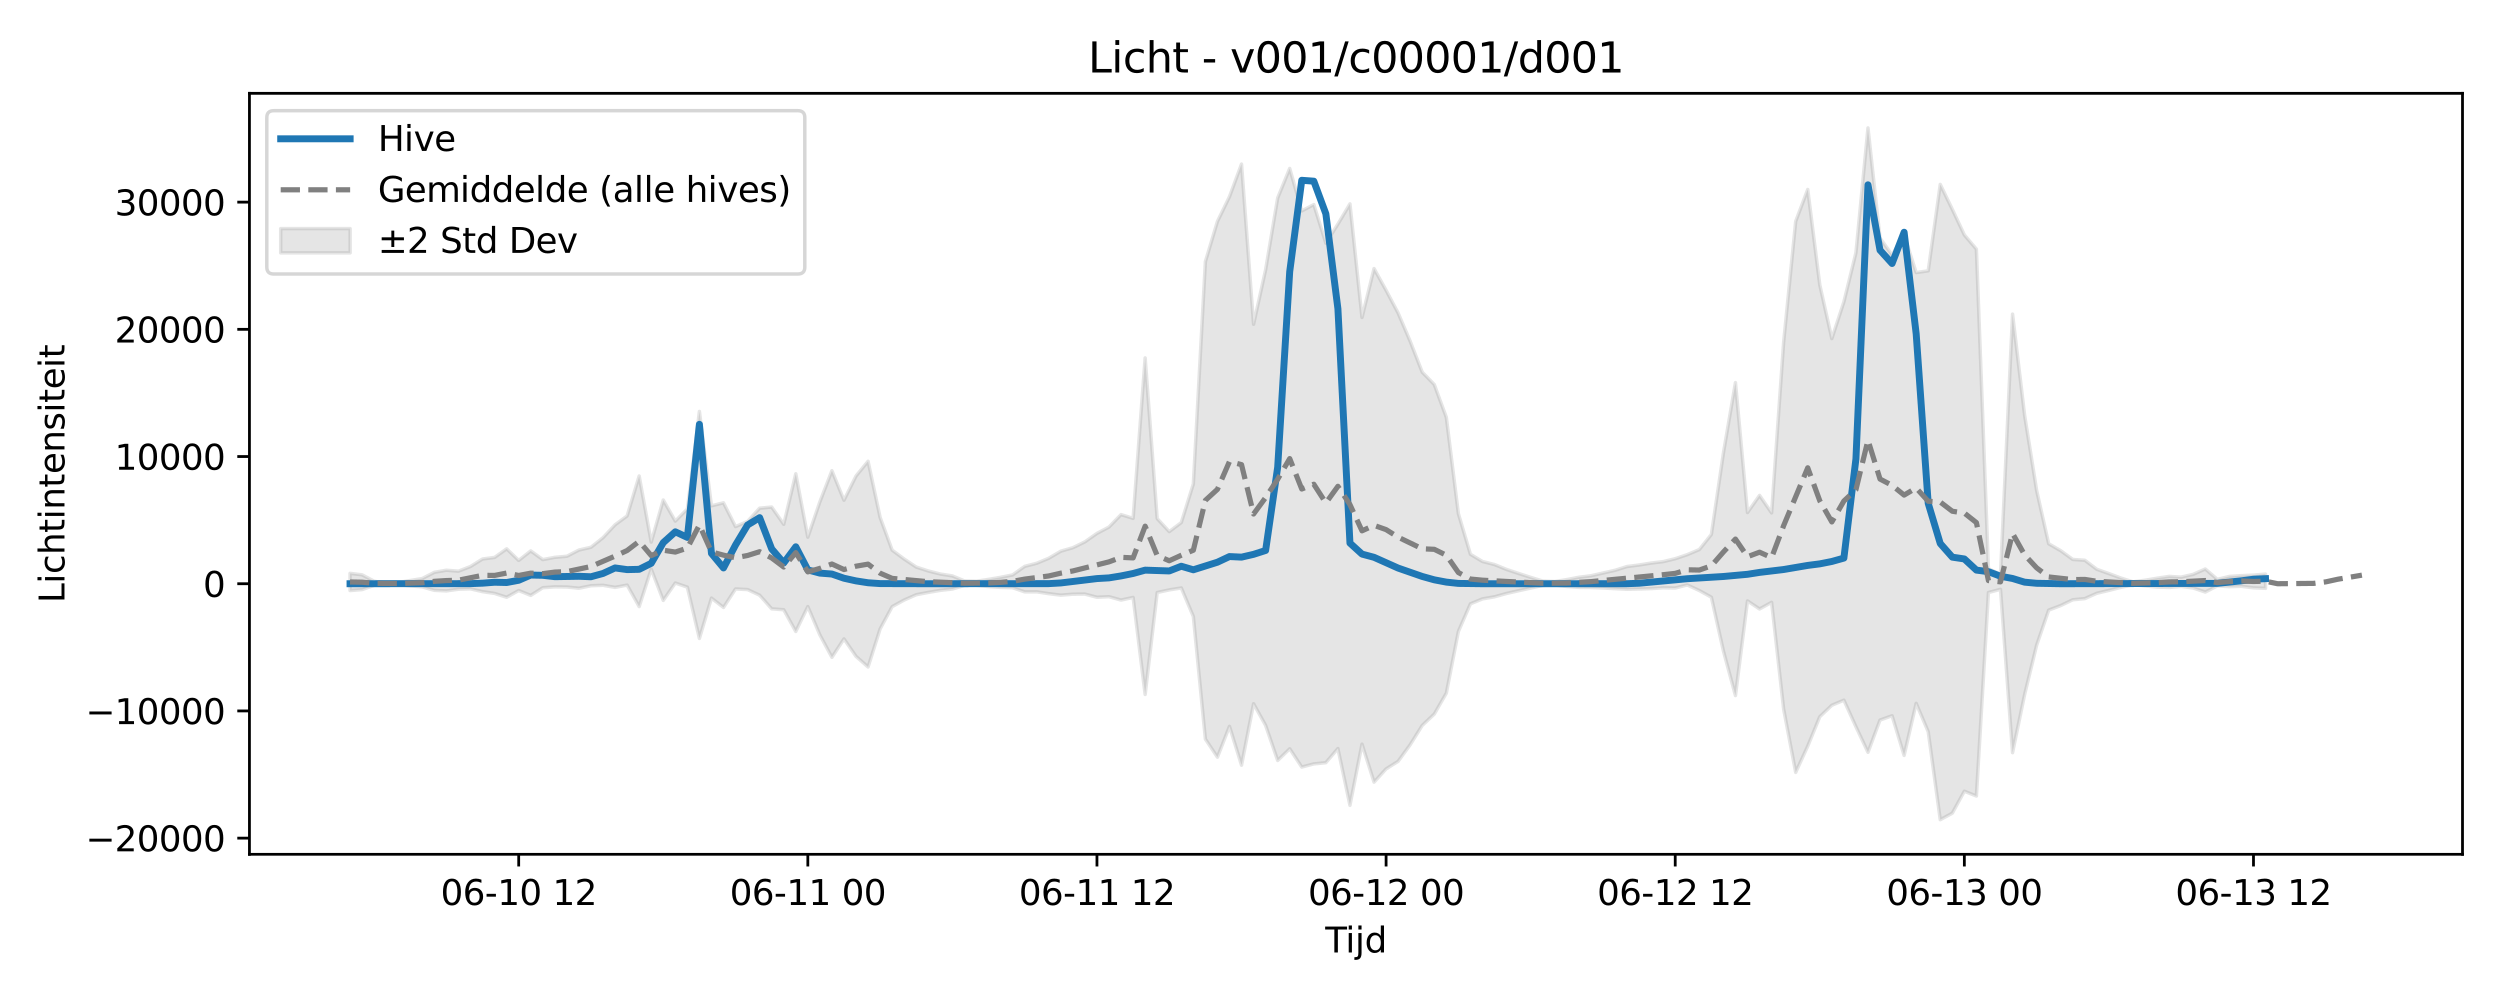 <?xml version="1.0" encoding="utf-8" standalone="no"?>
<!DOCTYPE svg PUBLIC "-//W3C//DTD SVG 1.1//EN"
  "http://www.w3.org/Graphics/SVG/1.1/DTD/svg11.dtd">
<svg xmlns:xlink="http://www.w3.org/1999/xlink" width="720pt" height="288pt" viewBox="0 0 720 288" xmlns="http://www.w3.org/2000/svg" version="1.1">
 <defs>
  <style type="text/css">*{stroke-linejoin: round; stroke-linecap: butt}</style>
 </defs>
 <g id="figure_1">
  <g id="patch_1">
   <path d="M 0 288 
L 720 288 
L 720 0 
L 0 0 
z
" style="fill: #ffffff"/>
  </g>
  <g id="axes_1">
   <g id="patch_2">
    <path d="M 71.84 246.04 
L 709.2 246.04 
L 709.2 26.88 
L 71.84 26.88 
z
" style="fill: #ffffff"/>
   </g>
   <g id="FillBetweenPolyCollection_1">
    <defs>
     <path id="m3fa6d342e3" d="M 100.811 -122.872 
L 100.811 -117.915 
L 104.28 -118.194 
L 107.75 -119.414 
L 111.22 -119.785 
L 114.689 -119.646 
L 118.159 -119.266 
L 121.628 -118.965 
L 125.098 -117.976 
L 128.567 -117.819 
L 132.037 -118.31 
L 135.507 -118.409 
L 138.976 -117.608 
L 142.446 -117.092 
L 145.915 -115.987 
L 149.385 -117.929 
L 152.854 -116.525 
L 156.324 -118.735 
L 159.794 -118.98 
L 163.263 -118.94 
L 166.733 -118.581 
L 170.202 -119.308 
L 173.672 -119.432 
L 177.141 -118.831 
L 180.611 -119.494 
L 184.081 -113.3 
L 187.55 -124.101 
L 191.02 -115.08 
L 194.489 -120.09 
L 197.959 -118.901 
L 201.428 -104.122 
L 204.898 -115.751 
L 208.368 -113.046 
L 211.837 -118.386 
L 215.307 -118.201 
L 218.776 -116.576 
L 222.246 -112.655 
L 225.715 -112.392 
L 229.185 -106.125 
L 232.655 -113.305 
L 236.124 -105.142 
L 239.594 -98.688 
L 243.063 -103.999 
L 246.533 -98.964 
L 250.002 -95.906 
L 253.472 -106.866 
L 256.942 -113.29 
L 260.411 -115.191 
L 263.881 -116.719 
L 267.35 -117.381 
L 270.82 -117.98 
L 274.289 -118.362 
L 277.759 -119.395 
L 281.229 -119.443 
L 284.698 -119.068 
L 288.168 -118.83 
L 291.637 -118.739 
L 295.107 -117.546 
L 298.576 -117.552 
L 302.046 -117.021 
L 305.516 -116.593 
L 308.985 -116.871 
L 312.455 -116.904 
L 315.924 -115.988 
L 319.394 -116.151 
L 322.863 -115.179 
L 326.333 -115.938 
L 329.803 -87.988 
L 333.272 -117.356 
L 336.742 -118.107 
L 340.211 -118.669 
L 343.681 -110.447 
L 347.15 -75.142 
L 350.62 -69.93 
L 354.09 -78.819 
L 357.559 -67.623 
L 361.029 -85.33 
L 364.498 -79.085 
L 367.968 -68.981 
L 371.437 -72.351 
L 374.907 -67.087 
L 378.377 -67.993 
L 381.846 -68.347 
L 385.316 -72.425 
L 388.785 -56.064 
L 392.255 -73.681 
L 395.724 -62.739 
L 399.194 -66.549 
L 402.663 -68.74 
L 406.133 -73.514 
L 409.603 -79.08 
L 413.072 -82.339 
L 416.542 -88.362 
L 420.011 -106.133 
L 423.481 -114.101 
L 426.95 -115.517 
L 430.42 -116.118 
L 433.89 -117.081 
L 437.359 -117.87 
L 440.829 -118.641 
L 444.298 -119.398 
L 447.768 -119.517 
L 451.237 -119.09 
L 454.707 -118.83 
L 458.177 -118.805 
L 461.646 -118.664 
L 465.116 -118.464 
L 468.585 -118.292 
L 472.055 -118.371 
L 475.524 -118.484 
L 478.994 -118.711 
L 482.464 -118.648 
L 485.933 -119.531 
L 489.403 -117.925 
L 492.872 -116.001 
L 496.342 -100.52 
L 499.811 -87.679 
L 503.281 -114.937 
L 506.751 -112.612 
L 510.22 -114.528 
L 513.69 -83.761 
L 517.159 -65.546 
L 520.629 -73.11 
L 524.098 -81.583 
L 527.568 -84.885 
L 531.038 -86.349 
L 534.507 -78.71 
L 537.977 -71.334 
L 541.446 -80.624 
L 544.916 -81.868 
L 548.385 -70.433 
L 551.855 -85.441 
L 555.325 -77.265 
L 558.794 -51.922 
L 562.264 -53.81 
L 565.733 -60.131 
L 569.203 -58.739 
L 572.672 -117.363 
L 576.142 -118.274 
L 579.612 -71.228 
L 583.081 -87.923 
L 586.551 -102.174 
L 590.02 -112.284 
L 593.49 -113.598 
L 596.959 -115.267 
L 600.429 -115.597 
L 603.899 -117.145 
L 607.368 -117.958 
L 610.838 -118.845 
L 614.307 -119.604 
L 617.777 -119.257 
L 621.246 -118.915 
L 624.716 -118.811 
L 628.186 -119.11 
L 631.655 -118.653 
L 635.125 -117.49 
L 638.594 -119.27 
L 642.064 -119.033 
L 645.533 -119.142 
L 649.003 -118.703 
L 652.473 -118.559 
L 652.473 -122.669 
L 652.473 -122.669 
L 649.003 -122.367 
L 645.533 -122.218 
L 642.064 -121.986 
L 638.594 -121.145 
L 635.125 -124.125 
L 631.655 -122.596 
L 628.186 -121.79 
L 624.716 -122 
L 621.246 -121.475 
L 617.777 -120.893 
L 614.307 -120.43 
L 610.838 -121.515 
L 607.368 -122.809 
L 603.899 -124.037 
L 600.429 -126.649 
L 596.959 -126.877 
L 593.49 -129.402 
L 590.02 -131.399 
L 586.551 -146.75 
L 583.081 -168.485 
L 579.612 -197.54 
L 576.142 -122.581 
L 572.672 -124.219 
L 569.203 -216.243 
L 565.733 -220.345 
L 562.264 -227.713 
L 558.794 -234.9 
L 555.325 -210.003 
L 551.855 -209.496 
L 548.385 -220.391 
L 544.916 -214.573 
L 541.446 -219.442 
L 537.977 -251.158 
L 534.507 -215.205 
L 531.038 -201.064 
L 527.568 -190.478 
L 524.098 -205.965 
L 520.629 -233.44 
L 517.159 -224.256 
L 513.69 -189.48 
L 510.22 -140.282 
L 506.751 -145.327 
L 503.281 -140.393 
L 499.811 -177.81 
L 496.342 -157.535 
L 492.872 -134.072 
L 489.403 -129.728 
L 485.933 -128.265 
L 482.464 -127.088 
L 478.994 -126.254 
L 475.524 -125.839 
L 472.055 -125.281 
L 468.585 -124.841 
L 465.116 -123.751 
L 461.646 -122.962 
L 458.177 -122.178 
L 454.707 -121.746 
L 451.237 -121.079 
L 447.768 -120.516 
L 444.298 -120.663 
L 440.829 -121.72 
L 437.359 -122.844 
L 433.89 -124.002 
L 430.42 -125.413 
L 426.95 -126.294 
L 423.481 -128.372 
L 420.011 -140.088 
L 416.542 -167.817 
L 413.072 -177.257 
L 409.603 -180.816 
L 406.133 -189.713 
L 402.663 -197.847 
L 399.194 -204.392 
L 395.724 -210.661 
L 392.255 -196.563 
L 388.785 -229.284 
L 385.316 -223.46 
L 381.846 -217.952 
L 378.377 -229.085 
L 374.907 -227.249 
L 371.437 -239.494 
L 367.968 -230.985 
L 364.498 -210.33 
L 361.029 -194.606 
L 357.559 -240.745 
L 354.09 -231.356 
L 350.62 -224.217 
L 347.15 -212.651 
L 343.681 -148.629 
L 340.211 -137.5 
L 336.742 -134.893 
L 333.272 -138.644 
L 329.803 -184.928 
L 326.333 -138.715 
L 322.863 -139.799 
L 319.394 -136.216 
L 315.924 -134.385 
L 312.455 -131.951 
L 308.985 -130.262 
L 305.516 -129.263 
L 302.046 -127.225 
L 298.576 -125.784 
L 295.107 -124.885 
L 291.637 -122.42 
L 288.168 -121.727 
L 284.698 -121.136 
L 281.229 -120.61 
L 277.759 -120.699 
L 274.289 -122.135 
L 270.82 -122.684 
L 267.35 -123.562 
L 263.881 -124.681 
L 260.411 -126.992 
L 256.942 -129.56 
L 253.472 -138.992 
L 250.002 -155.159 
L 246.533 -150.912 
L 243.063 -143.942 
L 239.594 -152.439 
L 236.124 -143.473 
L 232.655 -133.292 
L 229.185 -151.553 
L 225.715 -137.005 
L 222.246 -141.966 
L 218.776 -141.646 
L 215.307 -137.845 
L 211.837 -136.333 
L 208.368 -143.187 
L 204.898 -142.334 
L 201.428 -169.509 
L 197.959 -141.414 
L 194.489 -137.919 
L 191.02 -143.995 
L 187.55 -131.878 
L 184.081 -150.919 
L 180.611 -139.414 
L 177.141 -136.863 
L 173.672 -133.149 
L 170.202 -130.387 
L 166.733 -129.59 
L 163.263 -127.801 
L 159.794 -127.49 
L 156.324 -126.84 
L 152.854 -129.337 
L 149.385 -126.601 
L 145.915 -129.94 
L 142.446 -127.464 
L 138.976 -127.011 
L 135.507 -124.853 
L 132.037 -123.501 
L 128.567 -123.776 
L 125.098 -123.179 
L 121.628 -121.389 
L 118.159 -120.817 
L 114.689 -120.245 
L 111.22 -120.071 
L 107.75 -120.611 
L 104.28 -122.449 
L 100.811 -122.872 
z
" style="stroke: #808080; stroke-opacity: 0.2"/>
    </defs>
    <g clip-path="url(#p8764b5330a)">
     <use xlink:href="#m3fa6d342e3" x="0" y="288" style="fill: #808080; fill-opacity: 0.2; stroke: #808080; stroke-opacity: 0.2"/>
    </g>
   </g>
   <g id="matplotlib.axis_1">
    <g id="xtick_1">
     <g id="line2d_1">
      <defs>
       <path id="m8d8181b9d6" d="M 0 0 
L 0 3.5 
" style="stroke: #000000; stroke-width: 0.8"/>
      </defs>
      <g>
       <use xlink:href="#m8d8181b9d6" x="149.385" y="246.04" style="stroke: #000000; stroke-width: 0.8"/>
      </g>
     </g>
     <g id="text_1">
      <!-- 06-10 12 -->
      <g transform="translate(126.904 260.638) scale(0.1 -0.1)">
       <defs>
        <path id="DejaVuSans-30" d="M 2034 4250 
Q 1547 4250 1301 3770 
Q 1056 3291 1056 2328 
Q 1056 1369 1301 889 
Q 1547 409 2034 409 
Q 2525 409 2770 889 
Q 3016 1369 3016 2328 
Q 3016 3291 2770 3770 
Q 2525 4250 2034 4250 
z
M 2034 4750 
Q 2819 4750 3233 4129 
Q 3647 3509 3647 2328 
Q 3647 1150 3233 529 
Q 2819 -91 2034 -91 
Q 1250 -91 836 529 
Q 422 1150 422 2328 
Q 422 3509 836 4129 
Q 1250 4750 2034 4750 
z
" transform="scale(0.016)"/>
        <path id="DejaVuSans-36" d="M 2113 2584 
Q 1688 2584 1439 2293 
Q 1191 2003 1191 1497 
Q 1191 994 1439 701 
Q 1688 409 2113 409 
Q 2538 409 2786 701 
Q 3034 994 3034 1497 
Q 3034 2003 2786 2293 
Q 2538 2584 2113 2584 
z
M 3366 4563 
L 3366 3988 
Q 3128 4100 2886 4159 
Q 2644 4219 2406 4219 
Q 1781 4219 1451 3797 
Q 1122 3375 1075 2522 
Q 1259 2794 1537 2939 
Q 1816 3084 2150 3084 
Q 2853 3084 3261 2657 
Q 3669 2231 3669 1497 
Q 3669 778 3244 343 
Q 2819 -91 2113 -91 
Q 1303 -91 875 529 
Q 447 1150 447 2328 
Q 447 3434 972 4092 
Q 1497 4750 2381 4750 
Q 2619 4750 2861 4703 
Q 3103 4656 3366 4563 
z
" transform="scale(0.016)"/>
        <path id="DejaVuSans-2d" d="M 313 2009 
L 1997 2009 
L 1997 1497 
L 313 1497 
L 313 2009 
z
" transform="scale(0.016)"/>
        <path id="DejaVuSans-31" d="M 794 531 
L 1825 531 
L 1825 4091 
L 703 3866 
L 703 4441 
L 1819 4666 
L 2450 4666 
L 2450 531 
L 3481 531 
L 3481 0 
L 794 0 
L 794 531 
z
" transform="scale(0.016)"/>
        <path id="DejaVuSans-20" transform="scale(0.016)"/>
        <path id="DejaVuSans-32" d="M 1228 531 
L 3431 531 
L 3431 0 
L 469 0 
L 469 531 
Q 828 903 1448 1529 
Q 2069 2156 2228 2338 
Q 2531 2678 2651 2914 
Q 2772 3150 2772 3378 
Q 2772 3750 2511 3984 
Q 2250 4219 1831 4219 
Q 1534 4219 1204 4116 
Q 875 4013 500 3803 
L 500 4441 
Q 881 4594 1212 4672 
Q 1544 4750 1819 4750 
Q 2544 4750 2975 4387 
Q 3406 4025 3406 3419 
Q 3406 3131 3298 2873 
Q 3191 2616 2906 2266 
Q 2828 2175 2409 1742 
Q 1991 1309 1228 531 
z
" transform="scale(0.016)"/>
       </defs>
       <use xlink:href="#DejaVuSans-30"/>
       <use xlink:href="#DejaVuSans-36" transform="translate(63.623 0)"/>
       <use xlink:href="#DejaVuSans-2d" transform="translate(127.246 0)"/>
       <use xlink:href="#DejaVuSans-31" transform="translate(163.33 0)"/>
       <use xlink:href="#DejaVuSans-30" transform="translate(226.953 0)"/>
       <use xlink:href="#DejaVuSans-20" transform="translate(290.576 0)"/>
       <use xlink:href="#DejaVuSans-31" transform="translate(322.363 0)"/>
       <use xlink:href="#DejaVuSans-32" transform="translate(385.986 0)"/>
      </g>
     </g>
    </g>
    <g id="xtick_2">
     <g id="line2d_2">
      <g>
       <use xlink:href="#m8d8181b9d6" x="232.655" y="246.04" style="stroke: #000000; stroke-width: 0.8"/>
      </g>
     </g>
     <g id="text_2">
      <!-- 06-11 00 -->
      <g transform="translate(210.174 260.638) scale(0.1 -0.1)">
       <use xlink:href="#DejaVuSans-30"/>
       <use xlink:href="#DejaVuSans-36" transform="translate(63.623 0)"/>
       <use xlink:href="#DejaVuSans-2d" transform="translate(127.246 0)"/>
       <use xlink:href="#DejaVuSans-31" transform="translate(163.33 0)"/>
       <use xlink:href="#DejaVuSans-31" transform="translate(226.953 0)"/>
       <use xlink:href="#DejaVuSans-20" transform="translate(290.576 0)"/>
       <use xlink:href="#DejaVuSans-30" transform="translate(322.363 0)"/>
       <use xlink:href="#DejaVuSans-30" transform="translate(385.986 0)"/>
      </g>
     </g>
    </g>
    <g id="xtick_3">
     <g id="line2d_3">
      <g>
       <use xlink:href="#m8d8181b9d6" x="315.924" y="246.04" style="stroke: #000000; stroke-width: 0.8"/>
      </g>
     </g>
     <g id="text_3">
      <!-- 06-11 12 -->
      <g transform="translate(293.444 260.638) scale(0.1 -0.1)">
       <use xlink:href="#DejaVuSans-30"/>
       <use xlink:href="#DejaVuSans-36" transform="translate(63.623 0)"/>
       <use xlink:href="#DejaVuSans-2d" transform="translate(127.246 0)"/>
       <use xlink:href="#DejaVuSans-31" transform="translate(163.33 0)"/>
       <use xlink:href="#DejaVuSans-31" transform="translate(226.953 0)"/>
       <use xlink:href="#DejaVuSans-20" transform="translate(290.576 0)"/>
       <use xlink:href="#DejaVuSans-31" transform="translate(322.363 0)"/>
       <use xlink:href="#DejaVuSans-32" transform="translate(385.986 0)"/>
      </g>
     </g>
    </g>
    <g id="xtick_4">
     <g id="line2d_4">
      <g>
       <use xlink:href="#m8d8181b9d6" x="399.194" y="246.04" style="stroke: #000000; stroke-width: 0.8"/>
      </g>
     </g>
     <g id="text_4">
      <!-- 06-12 00 -->
      <g transform="translate(376.713 260.638) scale(0.1 -0.1)">
       <use xlink:href="#DejaVuSans-30"/>
       <use xlink:href="#DejaVuSans-36" transform="translate(63.623 0)"/>
       <use xlink:href="#DejaVuSans-2d" transform="translate(127.246 0)"/>
       <use xlink:href="#DejaVuSans-31" transform="translate(163.33 0)"/>
       <use xlink:href="#DejaVuSans-32" transform="translate(226.953 0)"/>
       <use xlink:href="#DejaVuSans-20" transform="translate(290.576 0)"/>
       <use xlink:href="#DejaVuSans-30" transform="translate(322.363 0)"/>
       <use xlink:href="#DejaVuSans-30" transform="translate(385.986 0)"/>
      </g>
     </g>
    </g>
    <g id="xtick_5">
     <g id="line2d_5">
      <g>
       <use xlink:href="#m8d8181b9d6" x="482.464" y="246.04" style="stroke: #000000; stroke-width: 0.8"/>
      </g>
     </g>
     <g id="text_5">
      <!-- 06-12 12 -->
      <g transform="translate(459.983 260.638) scale(0.1 -0.1)">
       <use xlink:href="#DejaVuSans-30"/>
       <use xlink:href="#DejaVuSans-36" transform="translate(63.623 0)"/>
       <use xlink:href="#DejaVuSans-2d" transform="translate(127.246 0)"/>
       <use xlink:href="#DejaVuSans-31" transform="translate(163.33 0)"/>
       <use xlink:href="#DejaVuSans-32" transform="translate(226.953 0)"/>
       <use xlink:href="#DejaVuSans-20" transform="translate(290.576 0)"/>
       <use xlink:href="#DejaVuSans-31" transform="translate(322.363 0)"/>
       <use xlink:href="#DejaVuSans-32" transform="translate(385.986 0)"/>
      </g>
     </g>
    </g>
    <g id="xtick_6">
     <g id="line2d_6">
      <g>
       <use xlink:href="#m8d8181b9d6" x="565.733" y="246.04" style="stroke: #000000; stroke-width: 0.8"/>
      </g>
     </g>
     <g id="text_6">
      <!-- 06-13 00 -->
      <g transform="translate(543.253 260.638) scale(0.1 -0.1)">
       <defs>
        <path id="DejaVuSans-33" d="M 2597 2516 
Q 3050 2419 3304 2112 
Q 3559 1806 3559 1356 
Q 3559 666 3084 287 
Q 2609 -91 1734 -91 
Q 1441 -91 1130 -33 
Q 819 25 488 141 
L 488 750 
Q 750 597 1062 519 
Q 1375 441 1716 441 
Q 2309 441 2620 675 
Q 2931 909 2931 1356 
Q 2931 1769 2642 2001 
Q 2353 2234 1838 2234 
L 1294 2234 
L 1294 2753 
L 1863 2753 
Q 2328 2753 2575 2939 
Q 2822 3125 2822 3475 
Q 2822 3834 2567 4026 
Q 2313 4219 1838 4219 
Q 1578 4219 1281 4162 
Q 984 4106 628 3988 
L 628 4550 
Q 988 4650 1302 4700 
Q 1616 4750 1894 4750 
Q 2613 4750 3031 4423 
Q 3450 4097 3450 3541 
Q 3450 3153 3228 2886 
Q 3006 2619 2597 2516 
z
" transform="scale(0.016)"/>
       </defs>
       <use xlink:href="#DejaVuSans-30"/>
       <use xlink:href="#DejaVuSans-36" transform="translate(63.623 0)"/>
       <use xlink:href="#DejaVuSans-2d" transform="translate(127.246 0)"/>
       <use xlink:href="#DejaVuSans-31" transform="translate(163.33 0)"/>
       <use xlink:href="#DejaVuSans-33" transform="translate(226.953 0)"/>
       <use xlink:href="#DejaVuSans-20" transform="translate(290.576 0)"/>
       <use xlink:href="#DejaVuSans-30" transform="translate(322.363 0)"/>
       <use xlink:href="#DejaVuSans-30" transform="translate(385.986 0)"/>
      </g>
     </g>
    </g>
    <g id="xtick_7">
     <g id="line2d_7">
      <g>
       <use xlink:href="#m8d8181b9d6" x="649.003" y="246.04" style="stroke: #000000; stroke-width: 0.8"/>
      </g>
     </g>
     <g id="text_7">
      <!-- 06-13 12 -->
      <g transform="translate(626.522 260.638) scale(0.1 -0.1)">
       <use xlink:href="#DejaVuSans-30"/>
       <use xlink:href="#DejaVuSans-36" transform="translate(63.623 0)"/>
       <use xlink:href="#DejaVuSans-2d" transform="translate(127.246 0)"/>
       <use xlink:href="#DejaVuSans-31" transform="translate(163.33 0)"/>
       <use xlink:href="#DejaVuSans-33" transform="translate(226.953 0)"/>
       <use xlink:href="#DejaVuSans-20" transform="translate(290.576 0)"/>
       <use xlink:href="#DejaVuSans-31" transform="translate(322.363 0)"/>
       <use xlink:href="#DejaVuSans-32" transform="translate(385.986 0)"/>
      </g>
     </g>
    </g>
    <g id="text_8">
     <!-- Tijd -->
     <g transform="translate(381.67 274.317) scale(0.1 -0.1)">
      <defs>
       <path id="DejaVuSans-54" d="M -19 4666 
L 3928 4666 
L 3928 4134 
L 2272 4134 
L 2272 0 
L 1638 0 
L 1638 4134 
L -19 4134 
L -19 4666 
z
" transform="scale(0.016)"/>
       <path id="DejaVuSans-69" d="M 603 3500 
L 1178 3500 
L 1178 0 
L 603 0 
L 603 3500 
z
M 603 4863 
L 1178 4863 
L 1178 4134 
L 603 4134 
L 603 4863 
z
" transform="scale(0.016)"/>
       <path id="DejaVuSans-6a" d="M 603 3500 
L 1178 3500 
L 1178 -63 
Q 1178 -731 923 -1031 
Q 669 -1331 103 -1331 
L -116 -1331 
L -116 -844 
L 38 -844 
Q 366 -844 484 -692 
Q 603 -541 603 -63 
L 603 3500 
z
M 603 4863 
L 1178 4863 
L 1178 4134 
L 603 4134 
L 603 4863 
z
" transform="scale(0.016)"/>
       <path id="DejaVuSans-64" d="M 2906 2969 
L 2906 4863 
L 3481 4863 
L 3481 0 
L 2906 0 
L 2906 525 
Q 2725 213 2448 61 
Q 2172 -91 1784 -91 
Q 1150 -91 751 415 
Q 353 922 353 1747 
Q 353 2572 751 3078 
Q 1150 3584 1784 3584 
Q 2172 3584 2448 3432 
Q 2725 3281 2906 2969 
z
M 947 1747 
Q 947 1113 1208 752 
Q 1469 391 1925 391 
Q 2381 391 2643 752 
Q 2906 1113 2906 1747 
Q 2906 2381 2643 2742 
Q 2381 3103 1925 3103 
Q 1469 3103 1208 2742 
Q 947 2381 947 1747 
z
" transform="scale(0.016)"/>
      </defs>
      <use xlink:href="#DejaVuSans-54"/>
      <use xlink:href="#DejaVuSans-69" transform="translate(57.959 0)"/>
      <use xlink:href="#DejaVuSans-6a" transform="translate(85.742 0)"/>
      <use xlink:href="#DejaVuSans-64" transform="translate(113.525 0)"/>
     </g>
    </g>
   </g>
   <g id="matplotlib.axis_2">
    <g id="ytick_1">
     <g id="line2d_8">
      <defs>
       <path id="m241ac435d2" d="M 0 0 
L -3.5 0 
" style="stroke: #000000; stroke-width: 0.8"/>
      </defs>
      <g>
       <use xlink:href="#m241ac435d2" x="71.84" y="241.376" style="stroke: #000000; stroke-width: 0.8"/>
      </g>
     </g>
     <g id="text_9">
      <!-- −20000 -->
      <g transform="translate(24.648 245.175) scale(0.1 -0.1)">
       <defs>
        <path id="DejaVuSans-2212" d="M 678 2272 
L 4684 2272 
L 4684 1741 
L 678 1741 
L 678 2272 
z
" transform="scale(0.016)"/>
       </defs>
       <use xlink:href="#DejaVuSans-2212"/>
       <use xlink:href="#DejaVuSans-32" transform="translate(83.789 0)"/>
       <use xlink:href="#DejaVuSans-30" transform="translate(147.412 0)"/>
       <use xlink:href="#DejaVuSans-30" transform="translate(211.035 0)"/>
       <use xlink:href="#DejaVuSans-30" transform="translate(274.658 0)"/>
       <use xlink:href="#DejaVuSans-30" transform="translate(338.281 0)"/>
      </g>
     </g>
    </g>
    <g id="ytick_2">
     <g id="line2d_9">
      <g>
       <use xlink:href="#m241ac435d2" x="71.84" y="204.744" style="stroke: #000000; stroke-width: 0.8"/>
      </g>
     </g>
     <g id="text_10">
      <!-- −10000 -->
      <g transform="translate(24.648 208.543) scale(0.1 -0.1)">
       <use xlink:href="#DejaVuSans-2212"/>
       <use xlink:href="#DejaVuSans-31" transform="translate(83.789 0)"/>
       <use xlink:href="#DejaVuSans-30" transform="translate(147.412 0)"/>
       <use xlink:href="#DejaVuSans-30" transform="translate(211.035 0)"/>
       <use xlink:href="#DejaVuSans-30" transform="translate(274.658 0)"/>
       <use xlink:href="#DejaVuSans-30" transform="translate(338.281 0)"/>
      </g>
     </g>
    </g>
    <g id="ytick_3">
     <g id="line2d_10">
      <g>
       <use xlink:href="#m241ac435d2" x="71.84" y="168.113" style="stroke: #000000; stroke-width: 0.8"/>
      </g>
     </g>
     <g id="text_11">
      <!-- 0 -->
      <g transform="translate(58.477 171.912) scale(0.1 -0.1)">
       <use xlink:href="#DejaVuSans-30"/>
      </g>
     </g>
    </g>
    <g id="ytick_4">
     <g id="line2d_11">
      <g>
       <use xlink:href="#m241ac435d2" x="71.84" y="131.481" style="stroke: #000000; stroke-width: 0.8"/>
      </g>
     </g>
     <g id="text_12">
      <!-- 10000 -->
      <g transform="translate(33.028 135.28) scale(0.1 -0.1)">
       <use xlink:href="#DejaVuSans-31"/>
       <use xlink:href="#DejaVuSans-30" transform="translate(63.623 0)"/>
       <use xlink:href="#DejaVuSans-30" transform="translate(127.246 0)"/>
       <use xlink:href="#DejaVuSans-30" transform="translate(190.869 0)"/>
       <use xlink:href="#DejaVuSans-30" transform="translate(254.492 0)"/>
      </g>
     </g>
    </g>
    <g id="ytick_5">
     <g id="line2d_12">
      <g>
       <use xlink:href="#m241ac435d2" x="71.84" y="94.85" style="stroke: #000000; stroke-width: 0.8"/>
      </g>
     </g>
     <g id="text_13">
      <!-- 20000 -->
      <g transform="translate(33.028 98.649) scale(0.1 -0.1)">
       <use xlink:href="#DejaVuSans-32"/>
       <use xlink:href="#DejaVuSans-30" transform="translate(63.623 0)"/>
       <use xlink:href="#DejaVuSans-30" transform="translate(127.246 0)"/>
       <use xlink:href="#DejaVuSans-30" transform="translate(190.869 0)"/>
       <use xlink:href="#DejaVuSans-30" transform="translate(254.492 0)"/>
      </g>
     </g>
    </g>
    <g id="ytick_6">
     <g id="line2d_13">
      <g>
       <use xlink:href="#m241ac435d2" x="71.84" y="58.218" style="stroke: #000000; stroke-width: 0.8"/>
      </g>
     </g>
     <g id="text_14">
      <!-- 30000 -->
      <g transform="translate(33.028 62.018) scale(0.1 -0.1)">
       <use xlink:href="#DejaVuSans-33"/>
       <use xlink:href="#DejaVuSans-30" transform="translate(63.623 0)"/>
       <use xlink:href="#DejaVuSans-30" transform="translate(127.246 0)"/>
       <use xlink:href="#DejaVuSans-30" transform="translate(190.869 0)"/>
       <use xlink:href="#DejaVuSans-30" transform="translate(254.492 0)"/>
      </g>
     </g>
    </g>
    <g id="text_15">
     <!-- Lichtintensiteit -->
     <g transform="translate(18.568 173.656) rotate(-90) scale(0.1 -0.1)">
      <defs>
       <path id="DejaVuSans-4c" d="M 628 4666 
L 1259 4666 
L 1259 531 
L 3531 531 
L 3531 0 
L 628 0 
L 628 4666 
z
" transform="scale(0.016)"/>
       <path id="DejaVuSans-63" d="M 3122 3366 
L 3122 2828 
Q 2878 2963 2633 3030 
Q 2388 3097 2138 3097 
Q 1578 3097 1268 2742 
Q 959 2388 959 1747 
Q 959 1106 1268 751 
Q 1578 397 2138 397 
Q 2388 397 2633 464 
Q 2878 531 3122 666 
L 3122 134 
Q 2881 22 2623 -34 
Q 2366 -91 2075 -91 
Q 1284 -91 818 406 
Q 353 903 353 1747 
Q 353 2603 823 3093 
Q 1294 3584 2113 3584 
Q 2378 3584 2631 3529 
Q 2884 3475 3122 3366 
z
" transform="scale(0.016)"/>
       <path id="DejaVuSans-68" d="M 3513 2113 
L 3513 0 
L 2938 0 
L 2938 2094 
Q 2938 2591 2744 2837 
Q 2550 3084 2163 3084 
Q 1697 3084 1428 2787 
Q 1159 2491 1159 1978 
L 1159 0 
L 581 0 
L 581 4863 
L 1159 4863 
L 1159 2956 
Q 1366 3272 1645 3428 
Q 1925 3584 2291 3584 
Q 2894 3584 3203 3211 
Q 3513 2838 3513 2113 
z
" transform="scale(0.016)"/>
       <path id="DejaVuSans-74" d="M 1172 4494 
L 1172 3500 
L 2356 3500 
L 2356 3053 
L 1172 3053 
L 1172 1153 
Q 1172 725 1289 603 
Q 1406 481 1766 481 
L 2356 481 
L 2356 0 
L 1766 0 
Q 1100 0 847 248 
Q 594 497 594 1153 
L 594 3053 
L 172 3053 
L 172 3500 
L 594 3500 
L 594 4494 
L 1172 4494 
z
" transform="scale(0.016)"/>
       <path id="DejaVuSans-6e" d="M 3513 2113 
L 3513 0 
L 2938 0 
L 2938 2094 
Q 2938 2591 2744 2837 
Q 2550 3084 2163 3084 
Q 1697 3084 1428 2787 
Q 1159 2491 1159 1978 
L 1159 0 
L 581 0 
L 581 3500 
L 1159 3500 
L 1159 2956 
Q 1366 3272 1645 3428 
Q 1925 3584 2291 3584 
Q 2894 3584 3203 3211 
Q 3513 2838 3513 2113 
z
" transform="scale(0.016)"/>
       <path id="DejaVuSans-65" d="M 3597 1894 
L 3597 1613 
L 953 1613 
Q 991 1019 1311 708 
Q 1631 397 2203 397 
Q 2534 397 2845 478 
Q 3156 559 3463 722 
L 3463 178 
Q 3153 47 2828 -22 
Q 2503 -91 2169 -91 
Q 1331 -91 842 396 
Q 353 884 353 1716 
Q 353 2575 817 3079 
Q 1281 3584 2069 3584 
Q 2775 3584 3186 3129 
Q 3597 2675 3597 1894 
z
M 3022 2063 
Q 3016 2534 2758 2815 
Q 2500 3097 2075 3097 
Q 1594 3097 1305 2825 
Q 1016 2553 972 2059 
L 3022 2063 
z
" transform="scale(0.016)"/>
       <path id="DejaVuSans-73" d="M 2834 3397 
L 2834 2853 
Q 2591 2978 2328 3040 
Q 2066 3103 1784 3103 
Q 1356 3103 1142 2972 
Q 928 2841 928 2578 
Q 928 2378 1081 2264 
Q 1234 2150 1697 2047 
L 1894 2003 
Q 2506 1872 2764 1633 
Q 3022 1394 3022 966 
Q 3022 478 2636 193 
Q 2250 -91 1575 -91 
Q 1294 -91 989 -36 
Q 684 19 347 128 
L 347 722 
Q 666 556 975 473 
Q 1284 391 1588 391 
Q 1994 391 2212 530 
Q 2431 669 2431 922 
Q 2431 1156 2273 1281 
Q 2116 1406 1581 1522 
L 1381 1569 
Q 847 1681 609 1914 
Q 372 2147 372 2553 
Q 372 3047 722 3315 
Q 1072 3584 1716 3584 
Q 2034 3584 2315 3537 
Q 2597 3491 2834 3397 
z
" transform="scale(0.016)"/>
      </defs>
      <use xlink:href="#DejaVuSans-4c"/>
      <use xlink:href="#DejaVuSans-69" transform="translate(55.713 0)"/>
      <use xlink:href="#DejaVuSans-63" transform="translate(83.496 0)"/>
      <use xlink:href="#DejaVuSans-68" transform="translate(138.477 0)"/>
      <use xlink:href="#DejaVuSans-74" transform="translate(201.855 0)"/>
      <use xlink:href="#DejaVuSans-69" transform="translate(241.064 0)"/>
      <use xlink:href="#DejaVuSans-6e" transform="translate(268.848 0)"/>
      <use xlink:href="#DejaVuSans-74" transform="translate(332.227 0)"/>
      <use xlink:href="#DejaVuSans-65" transform="translate(371.436 0)"/>
      <use xlink:href="#DejaVuSans-6e" transform="translate(432.959 0)"/>
      <use xlink:href="#DejaVuSans-73" transform="translate(496.338 0)"/>
      <use xlink:href="#DejaVuSans-69" transform="translate(548.438 0)"/>
      <use xlink:href="#DejaVuSans-74" transform="translate(576.221 0)"/>
      <use xlink:href="#DejaVuSans-65" transform="translate(615.43 0)"/>
      <use xlink:href="#DejaVuSans-69" transform="translate(676.953 0)"/>
      <use xlink:href="#DejaVuSans-74" transform="translate(704.736 0)"/>
     </g>
    </g>
   </g>
   <g id="line2d_14">
    <path d="M 100.811 168.113 
L 135.507 168.085 
L 138.976 167.956 
L 142.446 167.684 
L 145.915 167.767 
L 149.385 167.119 
L 152.854 165.617 
L 156.324 165.688 
L 159.794 166.086 
L 166.733 165.97 
L 170.202 166.104 
L 173.672 165.156 
L 177.141 163.565 
L 180.611 164.05 
L 184.081 163.965 
L 187.55 162.233 
L 191.02 156.277 
L 194.489 153.164 
L 197.959 154.774 
L 201.428 122.208 
L 204.898 159.381 
L 208.368 163.565 
L 211.837 156.95 
L 215.307 151.194 
L 218.776 149.083 
L 222.246 158.084 
L 225.715 162.141 
L 229.185 157.476 
L 232.655 164.128 
L 236.124 165.055 
L 239.594 165.326 
L 243.063 166.529 
L 246.533 167.296 
L 250.002 167.836 
L 253.472 168.075 
L 267.35 168.113 
L 302.046 168.085 
L 305.516 167.888 
L 315.924 166.63 
L 319.394 166.429 
L 322.863 165.866 
L 326.333 165.164 
L 329.803 164.202 
L 336.742 164.434 
L 340.211 163.076 
L 343.681 164.101 
L 350.62 161.917 
L 354.09 160.287 
L 357.559 160.454 
L 361.029 159.651 
L 364.498 158.535 
L 367.968 134.577 
L 371.437 78.226 
L 374.907 51.923 
L 378.377 52.179 
L 381.846 61.576 
L 385.316 88.899 
L 388.785 156.411 
L 392.255 159.578 
L 395.724 160.507 
L 402.663 163.606 
L 409.603 166.02 
L 413.072 166.988 
L 416.542 167.646 
L 420.011 168.023 
L 426.95 168.113 
L 468.585 168.104 
L 472.055 167.973 
L 485.933 166.67 
L 496.342 166.03 
L 503.281 165.398 
L 506.751 164.851 
L 513.69 164.023 
L 520.629 162.839 
L 524.098 162.393 
L 527.568 161.705 
L 531.038 160.731 
L 534.507 132.167 
L 537.977 53.231 
L 541.446 72.053 
L 544.916 75.883 
L 548.385 66.888 
L 551.855 96.102 
L 555.325 144.97 
L 558.794 156.531 
L 562.264 160.46 
L 565.733 160.978 
L 569.203 164.191 
L 572.672 164.64 
L 576.142 165.958 
L 579.612 166.602 
L 583.081 167.661 
L 586.551 167.987 
L 593.49 168.113 
L 638.594 168.011 
L 645.533 167.27 
L 649.003 166.817 
L 652.473 166.659 
L 652.473 166.659 
" clip-path="url(#p8764b5330a)" style="fill: none; stroke: #1f77b4; stroke-width: 2; stroke-linecap: square"/>
   </g>
   <g id="line2d_15">
    <path d="M 100.811 167.607 
L 104.28 167.678 
L 107.75 167.987 
L 114.689 168.054 
L 121.628 167.823 
L 125.098 167.422 
L 128.567 167.202 
L 132.037 167.094 
L 138.976 165.691 
L 142.446 165.722 
L 145.915 165.036 
L 149.385 165.735 
L 152.854 165.069 
L 156.324 165.213 
L 159.794 164.765 
L 163.263 164.63 
L 170.202 163.153 
L 177.141 160.153 
L 180.611 158.546 
L 184.081 155.891 
L 187.55 160.011 
L 191.02 158.462 
L 194.489 158.995 
L 197.959 157.843 
L 201.428 151.184 
L 204.898 158.957 
L 208.368 159.883 
L 211.837 160.64 
L 215.307 159.977 
L 218.776 158.889 
L 222.246 160.69 
L 225.715 163.301 
L 229.185 159.161 
L 232.655 164.702 
L 236.124 163.693 
L 239.594 162.436 
L 243.063 164.029 
L 246.533 163.062 
L 250.002 162.468 
L 253.472 165.071 
L 256.942 166.575 
L 267.35 167.529 
L 277.759 167.953 
L 284.698 167.898 
L 288.168 167.721 
L 291.637 167.42 
L 295.107 166.785 
L 302.046 165.877 
L 305.516 165.072 
L 308.985 164.433 
L 319.394 161.816 
L 322.863 160.511 
L 326.333 160.674 
L 329.803 151.542 
L 333.272 160 
L 336.742 161.5 
L 340.211 159.915 
L 343.681 158.462 
L 347.15 144.103 
L 350.62 140.926 
L 354.09 132.912 
L 357.559 133.816 
L 361.029 148.032 
L 364.498 143.292 
L 367.968 138.017 
L 371.437 132.078 
L 374.907 140.832 
L 378.377 139.461 
L 381.846 144.85 
L 385.316 140.058 
L 388.785 145.326 
L 392.255 152.878 
L 395.724 151.3 
L 399.194 152.529 
L 402.663 154.706 
L 409.603 158.052 
L 413.072 158.202 
L 416.542 159.91 
L 420.011 164.889 
L 423.481 166.763 
L 426.95 167.094 
L 433.89 167.459 
L 444.298 167.969 
L 451.237 167.915 
L 458.177 167.509 
L 478.994 165.517 
L 482.464 165.132 
L 485.933 164.102 
L 489.403 164.174 
L 492.872 162.963 
L 496.342 158.973 
L 499.811 155.256 
L 503.281 160.335 
L 506.751 159.031 
L 510.22 160.595 
L 513.69 151.38 
L 520.629 134.725 
L 524.098 144.226 
L 527.568 150.318 
L 531.038 144.293 
L 534.507 141.042 
L 537.977 126.754 
L 541.446 137.967 
L 544.916 139.78 
L 548.385 142.588 
L 551.855 140.531 
L 555.325 144.366 
L 558.794 144.589 
L 562.264 147.238 
L 565.733 147.762 
L 569.203 150.509 
L 572.672 167.209 
L 576.142 167.573 
L 579.612 153.616 
L 583.081 159.796 
L 586.551 163.538 
L 590.02 166.159 
L 596.959 166.928 
L 600.429 166.877 
L 603.899 167.409 
L 614.307 167.983 
L 621.246 167.805 
L 624.716 167.595 
L 628.186 167.55 
L 635.125 167.193 
L 638.594 167.793 
L 642.064 167.49 
L 645.533 167.32 
L 649.003 167.465 
L 652.473 167.386 
L 655.942 168.113 
L 666.351 168.01 
L 669.82 167.579 
L 673.29 166.819 
L 680.229 165.646 
L 680.229 165.646 
" clip-path="url(#p8764b5330a)" style="fill: none; stroke-dasharray: 5.55,2.4; stroke-dashoffset: 0; stroke: #808080; stroke-width: 1.5"/>
   </g>
   <g id="patch_3">
    <path d="M 71.84 246.04 
L 71.84 26.88 
" style="fill: none; stroke: #000000; stroke-width: 0.8; stroke-linejoin: miter; stroke-linecap: square"/>
   </g>
   <g id="patch_4">
    <path d="M 709.2 246.04 
L 709.2 26.88 
" style="fill: none; stroke: #000000; stroke-width: 0.8; stroke-linejoin: miter; stroke-linecap: square"/>
   </g>
   <g id="patch_5">
    <path d="M 71.84 246.04 
L 709.2 246.04 
" style="fill: none; stroke: #000000; stroke-width: 0.8; stroke-linejoin: miter; stroke-linecap: square"/>
   </g>
   <g id="patch_6">
    <path d="M 71.84 26.88 
L 709.2 26.88 
" style="fill: none; stroke: #000000; stroke-width: 0.8; stroke-linejoin: miter; stroke-linecap: square"/>
   </g>
   <g id="text_16">
    <!-- Licht - v001/c00001/d001 -->
    <g transform="translate(313.383 20.88) scale(0.12 -0.12)">
     <defs>
      <path id="DejaVuSans-76" d="M 191 3500 
L 800 3500 
L 1894 563 
L 2988 3500 
L 3597 3500 
L 2284 0 
L 1503 0 
L 191 3500 
z
" transform="scale(0.016)"/>
      <path id="DejaVuSans-2f" d="M 1625 4666 
L 2156 4666 
L 531 -594 
L 0 -594 
L 1625 4666 
z
" transform="scale(0.016)"/>
     </defs>
     <use xlink:href="#DejaVuSans-4c"/>
     <use xlink:href="#DejaVuSans-69" transform="translate(55.713 0)"/>
     <use xlink:href="#DejaVuSans-63" transform="translate(83.496 0)"/>
     <use xlink:href="#DejaVuSans-68" transform="translate(138.477 0)"/>
     <use xlink:href="#DejaVuSans-74" transform="translate(201.855 0)"/>
     <use xlink:href="#DejaVuSans-20" transform="translate(241.064 0)"/>
     <use xlink:href="#DejaVuSans-2d" transform="translate(272.852 0)"/>
     <use xlink:href="#DejaVuSans-20" transform="translate(308.936 0)"/>
     <use xlink:href="#DejaVuSans-76" transform="translate(340.723 0)"/>
     <use xlink:href="#DejaVuSans-30" transform="translate(399.902 0)"/>
     <use xlink:href="#DejaVuSans-30" transform="translate(463.525 0)"/>
     <use xlink:href="#DejaVuSans-31" transform="translate(527.148 0)"/>
     <use xlink:href="#DejaVuSans-2f" transform="translate(590.771 0)"/>
     <use xlink:href="#DejaVuSans-63" transform="translate(624.463 0)"/>
     <use xlink:href="#DejaVuSans-30" transform="translate(679.443 0)"/>
     <use xlink:href="#DejaVuSans-30" transform="translate(743.066 0)"/>
     <use xlink:href="#DejaVuSans-30" transform="translate(806.689 0)"/>
     <use xlink:href="#DejaVuSans-30" transform="translate(870.312 0)"/>
     <use xlink:href="#DejaVuSans-31" transform="translate(933.936 0)"/>
     <use xlink:href="#DejaVuSans-2f" transform="translate(997.559 0)"/>
     <use xlink:href="#DejaVuSans-64" transform="translate(1031.25 0)"/>
     <use xlink:href="#DejaVuSans-30" transform="translate(1094.727 0)"/>
     <use xlink:href="#DejaVuSans-30" transform="translate(1158.35 0)"/>
     <use xlink:href="#DejaVuSans-31" transform="translate(1221.973 0)"/>
    </g>
   </g>
   <g id="legend_1">
    <g id="patch_7">
     <path d="M 78.84 78.914 
L 229.784 78.914 
Q 231.784 78.914 231.784 76.914 
L 231.784 33.88 
Q 231.784 31.88 229.784 31.88 
L 78.84 31.88 
Q 76.84 31.88 76.84 33.88 
L 76.84 76.914 
Q 76.84 78.914 78.84 78.914 
z
" style="fill: #ffffff; opacity: 0.8; stroke: #cccccc; stroke-linejoin: miter"/>
    </g>
    <g id="line2d_16">
     <path d="M 80.84 39.978 
L 90.84 39.978 
L 100.84 39.978 
" style="fill: none; stroke: #1f77b4; stroke-width: 2; stroke-linecap: square"/>
    </g>
    <g id="text_17">
     <!-- Hive -->
     <g transform="translate(108.84 43.478) scale(0.1 -0.1)">
      <defs>
       <path id="DejaVuSans-48" d="M 628 4666 
L 1259 4666 
L 1259 2753 
L 3553 2753 
L 3553 4666 
L 4184 4666 
L 4184 0 
L 3553 0 
L 3553 2222 
L 1259 2222 
L 1259 0 
L 628 0 
L 628 4666 
z
" transform="scale(0.016)"/>
      </defs>
      <use xlink:href="#DejaVuSans-48"/>
      <use xlink:href="#DejaVuSans-69" transform="translate(75.195 0)"/>
      <use xlink:href="#DejaVuSans-76" transform="translate(102.979 0)"/>
      <use xlink:href="#DejaVuSans-65" transform="translate(162.158 0)"/>
     </g>
    </g>
    <g id="line2d_17">
     <path d="M 80.84 54.657 
L 90.84 54.657 
L 100.84 54.657 
" style="fill: none; stroke-dasharray: 5.55,2.4; stroke-dashoffset: 0; stroke: #808080; stroke-width: 1.5"/>
    </g>
    <g id="text_18">
     <!-- Gemiddelde (alle hives) -->
     <g transform="translate(108.84 58.157) scale(0.1 -0.1)">
      <defs>
       <path id="DejaVuSans-47" d="M 3809 666 
L 3809 1919 
L 2778 1919 
L 2778 2438 
L 4434 2438 
L 4434 434 
Q 4069 175 3628 42 
Q 3188 -91 2688 -91 
Q 1594 -91 976 548 
Q 359 1188 359 2328 
Q 359 3472 976 4111 
Q 1594 4750 2688 4750 
Q 3144 4750 3555 4637 
Q 3966 4525 4313 4306 
L 4313 3634 
Q 3963 3931 3569 4081 
Q 3175 4231 2741 4231 
Q 1884 4231 1454 3753 
Q 1025 3275 1025 2328 
Q 1025 1384 1454 906 
Q 1884 428 2741 428 
Q 3075 428 3337 486 
Q 3600 544 3809 666 
z
" transform="scale(0.016)"/>
       <path id="DejaVuSans-6d" d="M 3328 2828 
Q 3544 3216 3844 3400 
Q 4144 3584 4550 3584 
Q 5097 3584 5394 3201 
Q 5691 2819 5691 2113 
L 5691 0 
L 5113 0 
L 5113 2094 
Q 5113 2597 4934 2840 
Q 4756 3084 4391 3084 
Q 3944 3084 3684 2787 
Q 3425 2491 3425 1978 
L 3425 0 
L 2847 0 
L 2847 2094 
Q 2847 2600 2669 2842 
Q 2491 3084 2119 3084 
Q 1678 3084 1418 2786 
Q 1159 2488 1159 1978 
L 1159 0 
L 581 0 
L 581 3500 
L 1159 3500 
L 1159 2956 
Q 1356 3278 1631 3431 
Q 1906 3584 2284 3584 
Q 2666 3584 2933 3390 
Q 3200 3197 3328 2828 
z
" transform="scale(0.016)"/>
       <path id="DejaVuSans-6c" d="M 603 4863 
L 1178 4863 
L 1178 0 
L 603 0 
L 603 4863 
z
" transform="scale(0.016)"/>
       <path id="DejaVuSans-28" d="M 1984 4856 
Q 1566 4138 1362 3434 
Q 1159 2731 1159 2009 
Q 1159 1288 1364 580 
Q 1569 -128 1984 -844 
L 1484 -844 
Q 1016 -109 783 600 
Q 550 1309 550 2009 
Q 550 2706 781 3412 
Q 1013 4119 1484 4856 
L 1984 4856 
z
" transform="scale(0.016)"/>
       <path id="DejaVuSans-61" d="M 2194 1759 
Q 1497 1759 1228 1600 
Q 959 1441 959 1056 
Q 959 750 1161 570 
Q 1363 391 1709 391 
Q 2188 391 2477 730 
Q 2766 1069 2766 1631 
L 2766 1759 
L 2194 1759 
z
M 3341 1997 
L 3341 0 
L 2766 0 
L 2766 531 
Q 2569 213 2275 61 
Q 1981 -91 1556 -91 
Q 1019 -91 701 211 
Q 384 513 384 1019 
Q 384 1609 779 1909 
Q 1175 2209 1959 2209 
L 2766 2209 
L 2766 2266 
Q 2766 2663 2505 2880 
Q 2244 3097 1772 3097 
Q 1472 3097 1187 3025 
Q 903 2953 641 2809 
L 641 3341 
Q 956 3463 1253 3523 
Q 1550 3584 1831 3584 
Q 2591 3584 2966 3190 
Q 3341 2797 3341 1997 
z
" transform="scale(0.016)"/>
       <path id="DejaVuSans-29" d="M 513 4856 
L 1013 4856 
Q 1481 4119 1714 3412 
Q 1947 2706 1947 2009 
Q 1947 1309 1714 600 
Q 1481 -109 1013 -844 
L 513 -844 
Q 928 -128 1133 580 
Q 1338 1288 1338 2009 
Q 1338 2731 1133 3434 
Q 928 4138 513 4856 
z
" transform="scale(0.016)"/>
      </defs>
      <use xlink:href="#DejaVuSans-47"/>
      <use xlink:href="#DejaVuSans-65" transform="translate(77.49 0)"/>
      <use xlink:href="#DejaVuSans-6d" transform="translate(139.014 0)"/>
      <use xlink:href="#DejaVuSans-69" transform="translate(236.426 0)"/>
      <use xlink:href="#DejaVuSans-64" transform="translate(264.209 0)"/>
      <use xlink:href="#DejaVuSans-64" transform="translate(327.686 0)"/>
      <use xlink:href="#DejaVuSans-65" transform="translate(391.162 0)"/>
      <use xlink:href="#DejaVuSans-6c" transform="translate(452.686 0)"/>
      <use xlink:href="#DejaVuSans-64" transform="translate(480.469 0)"/>
      <use xlink:href="#DejaVuSans-65" transform="translate(543.945 0)"/>
      <use xlink:href="#DejaVuSans-20" transform="translate(605.469 0)"/>
      <use xlink:href="#DejaVuSans-28" transform="translate(637.256 0)"/>
      <use xlink:href="#DejaVuSans-61" transform="translate(676.27 0)"/>
      <use xlink:href="#DejaVuSans-6c" transform="translate(737.549 0)"/>
      <use xlink:href="#DejaVuSans-6c" transform="translate(765.332 0)"/>
      <use xlink:href="#DejaVuSans-65" transform="translate(793.115 0)"/>
      <use xlink:href="#DejaVuSans-20" transform="translate(854.639 0)"/>
      <use xlink:href="#DejaVuSans-68" transform="translate(886.426 0)"/>
      <use xlink:href="#DejaVuSans-69" transform="translate(949.805 0)"/>
      <use xlink:href="#DejaVuSans-76" transform="translate(977.588 0)"/>
      <use xlink:href="#DejaVuSans-65" transform="translate(1036.768 0)"/>
      <use xlink:href="#DejaVuSans-73" transform="translate(1098.291 0)"/>
      <use xlink:href="#DejaVuSans-29" transform="translate(1150.391 0)"/>
     </g>
    </g>
    <g id="patch_8">
     <path d="M 80.84 72.835 
L 100.84 72.835 
L 100.84 65.835 
L 80.84 65.835 
z
" style="fill: #808080; fill-opacity: 0.2; stroke: #808080; stroke-opacity: 0.2; stroke-linejoin: miter"/>
    </g>
    <g id="text_19">
     <!-- ±2 Std Dev -->
     <g transform="translate(108.84 72.835) scale(0.1 -0.1)">
      <defs>
       <path id="DejaVuSans-b1" d="M 2944 4013 
L 2944 2803 
L 4684 2803 
L 4684 2272 
L 2944 2272 
L 2944 1063 
L 2419 1063 
L 2419 2272 
L 678 2272 
L 678 2803 
L 2419 2803 
L 2419 4013 
L 2944 4013 
z
M 678 531 
L 4684 531 
L 4684 0 
L 678 0 
L 678 531 
z
" transform="scale(0.016)"/>
       <path id="DejaVuSans-53" d="M 3425 4513 
L 3425 3897 
Q 3066 4069 2747 4153 
Q 2428 4238 2131 4238 
Q 1616 4238 1336 4038 
Q 1056 3838 1056 3469 
Q 1056 3159 1242 3001 
Q 1428 2844 1947 2747 
L 2328 2669 
Q 3034 2534 3370 2195 
Q 3706 1856 3706 1288 
Q 3706 609 3251 259 
Q 2797 -91 1919 -91 
Q 1588 -91 1214 -16 
Q 841 59 441 206 
L 441 856 
Q 825 641 1194 531 
Q 1563 422 1919 422 
Q 2459 422 2753 634 
Q 3047 847 3047 1241 
Q 3047 1584 2836 1778 
Q 2625 1972 2144 2069 
L 1759 2144 
Q 1053 2284 737 2584 
Q 422 2884 422 3419 
Q 422 4038 858 4394 
Q 1294 4750 2059 4750 
Q 2388 4750 2728 4690 
Q 3069 4631 3425 4513 
z
" transform="scale(0.016)"/>
       <path id="DejaVuSans-44" d="M 1259 4147 
L 1259 519 
L 2022 519 
Q 2988 519 3436 956 
Q 3884 1394 3884 2338 
Q 3884 3275 3436 3711 
Q 2988 4147 2022 4147 
L 1259 4147 
z
M 628 4666 
L 1925 4666 
Q 3281 4666 3915 4102 
Q 4550 3538 4550 2338 
Q 4550 1131 3912 565 
Q 3275 0 1925 0 
L 628 0 
L 628 4666 
z
" transform="scale(0.016)"/>
      </defs>
      <use xlink:href="#DejaVuSans-b1"/>
      <use xlink:href="#DejaVuSans-32" transform="translate(83.789 0)"/>
      <use xlink:href="#DejaVuSans-20" transform="translate(147.412 0)"/>
      <use xlink:href="#DejaVuSans-53" transform="translate(179.199 0)"/>
      <use xlink:href="#DejaVuSans-74" transform="translate(242.676 0)"/>
      <use xlink:href="#DejaVuSans-64" transform="translate(281.885 0)"/>
      <use xlink:href="#DejaVuSans-20" transform="translate(345.361 0)"/>
      <use xlink:href="#DejaVuSans-44" transform="translate(377.148 0)"/>
      <use xlink:href="#DejaVuSans-65" transform="translate(454.15 0)"/>
      <use xlink:href="#DejaVuSans-76" transform="translate(515.674 0)"/>
     </g>
    </g>
   </g>
  </g>
 </g>
 <defs>
  <clipPath id="p8764b5330a">
   <rect x="71.84" y="26.88" width="637.36" height="219.16"/>
  </clipPath>
 </defs>
</svg>
